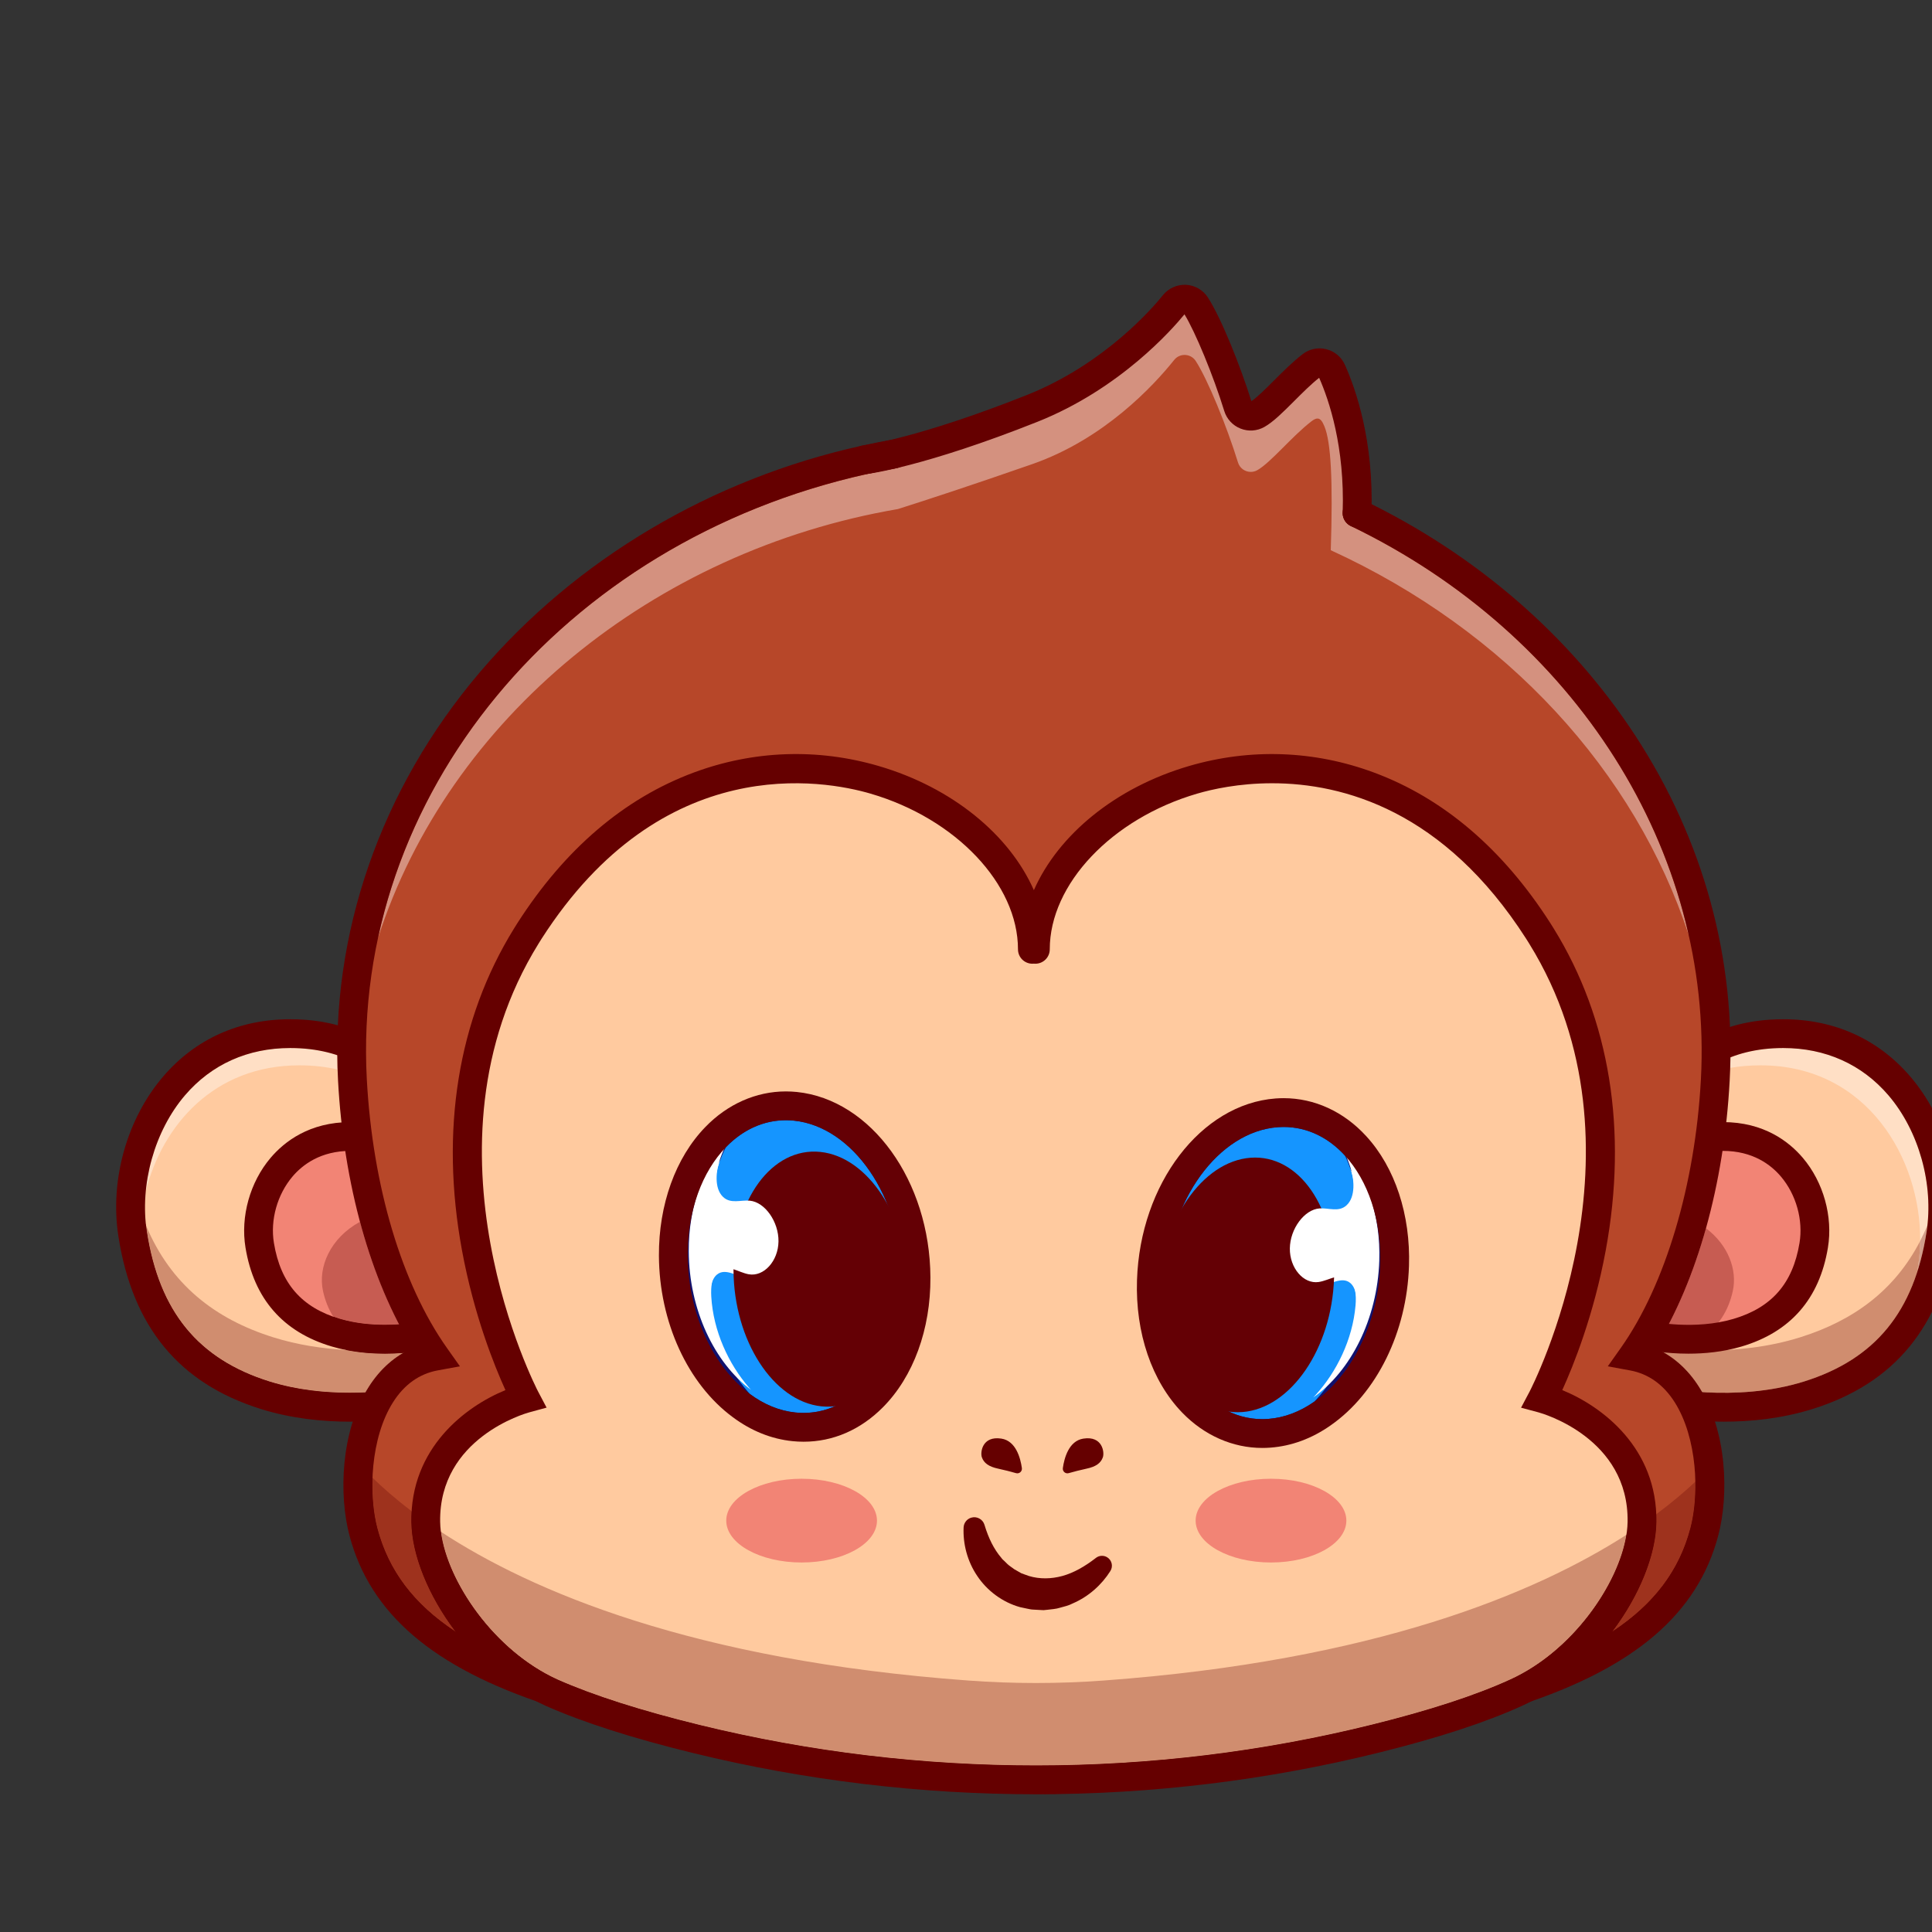 <?xml version="1.0" encoding="UTF-8" standalone="no"?>
<!-- Created with Inkscape (http://www.inkscape.org/) -->

<svg
        width="64mm"
        height="64mm"
        viewBox="0 0 64 64"
        version="1.1"
        id="svg5981"
        inkscape:version="1.1.1 (1:1.1+202109281944+c3084ef5ed)"
        sodipodi:docname="logo.svg"
        inkscape:export-filename="/home/renan/monkeysms/server/public/logo-512.png"
        inkscape:export-xdpi="203.2"
        inkscape:export-ydpi="203.2"
        xmlns:inkscape="http://www.inkscape.org/namespaces/inkscape"
        xmlns:sodipodi="http://sodipodi.sourceforge.net/DTD/sodipodi-0.dtd"
        xmlns="http://www.w3.org/2000/svg"
>
  <rect x="0" y="0" width="64" height="64" fill="#333333" stroke="none"/>
  <sodipodi:namedview
     id="namedview5983"
     pagecolor="#ffffff"
     bordercolor="#cccccc"
     borderopacity="1"
     inkscape:pageshadow="0"
     inkscape:pageopacity="0"
     inkscape:pagecheckerboard="0"
     inkscape:document-units="mm"
     showgrid="false"
     fit-margin-top="0"
     fit-margin-left="0"
     fit-margin-right="0"
     fit-margin-bottom="0"
     inkscape:zoom="1.5518659"
     inkscape:cx="80.87039"
     inkscape:cy="90.858366"
     inkscape:window-width="1920"
     inkscape:window-height="1031"
     inkscape:window-x="1920"
     inkscape:window-y="49"
     inkscape:window-maximized="1"
     inkscape:current-layer="layer1" />
  <defs
     id="defs5978" />
  <g
     inkscape:label="Layer 1"
     inkscape:groupmode="layer"
     id="layer1"
     transform="translate(-102.212,-115.781)">
    <g
       id="g934-3"
       transform="matrix(-0.003,0,0,-0.003,196.198,226.09)">
      <path
         d="m 26550.7,24093 c 0,0 215.4,1261.8 1571.8,1263.1 1302.9,1.3 1889.8,-1263.1 1741.5,-2214.7 -155.8,-999.9 -679.3,-1532.4 -1461.3,-1777.7 -816.8,-256.2 -1668.1,-62.7 -1668.1,-62.7 l -183.9,2792"
         style="fill:#ffca9f;fill-opacity:1;fill-rule:nonzero;stroke:none"
         id="path1096-7" />
      <path
         d="m 29718.6,23619.9 c -185.9,725.5 -752.9,1386.2 -1694.1,1386.2 -0.6,0 -1.4,0 -2,0 -154.8,-0.1 -294.8,-16.7 -421.2,-45.9 1.7,52.6 2.8,105.4 3.2,157.9 147.8,49.4 319.3,78.9 518.2,79.1 h 1.8 c 467.2,0 868.6,-180.3 1160.9,-521.2 242.3,-282.7 395.9,-667.7 433.2,-1056.1"
         style="fill:#ffdfc5;fill-opacity:1;fill-rule:nonzero;stroke:none"
         id="path1098-8" />
      <path
         d="m 26550.7,23534.9 c 0,0 124.1,684.8 906.2,685.6 751.1,0.7 1089.4,-685.6 1004,-1202.2 -89.8,-542.6 -391.7,-831.7 -842.5,-964.8 -470.9,-139.1 -961.7,-34.1 -961.7,-34.1 l -106,1515.5"
         style="fill:#f28475;fill-opacity:1;fill-rule:nonzero;stroke:none"
         id="path1100-6" />
      <path
         d="m 27077.8,21822.3 c -254.9,0 -441.5,38.9 -454.4,41.6 -85.8,18.4 -140.5,102.9 -122.2,188.8 18.3,85.9 103.3,140.8 188.7,122.2 4.3,-0.9 458.9,-94.3 883.5,31 424.6,125.4 656.7,391.8 730.6,838.4 42.1,254.1 -36.8,535.5 -205.8,734.6 -109.4,128.9 -309.4,282.6 -640.1,282.6 h -1.1 c -624.1,-0.6 -739,-499.1 -750.1,-556 -16.6,-85.8 -99.9,-142.5 -185.5,-126.4 -85.9,16.1 -142.7,98.1 -127.2,184.1 51.2,282 339.1,815.6 1062.5,816.2 h 1.4 c 452.4,0 729.6,-214.6 882.6,-394.8 227.8,-268.3 333.9,-648.5 277,-992.2 -93.4,-564.8 -414.5,-932 -954.3,-1091.4 -204.6,-60.5 -411.1,-78.7 -585.6,-78.7"
         style="fill:#650000;fill-opacity:1;fill-rule:nonzero;stroke:none"
         id="path1102-8" />
      <path
         d="m 27464.8,21071.4 c -429.5,0 -743.8,69.6 -765.5,74.5 -85.6,19.5 -139.2,104.7 -119.8,190.3 19.5,85.6 104.6,139.4 190.3,119.8 8,-1.8 821.2,-180.3 1585.3,59.4 785.2,246.3 1214.7,770.7 1351.8,1650.4 81.6,523.5 -83.9,1116.3 -421.5,1510.2 -292.3,340.9 -693.7,521.2 -1160.9,521.2 h -1.8 c -1208.5,-1.2 -1407.4,-1084.8 -1415.3,-1131 -14.8,-86.5 -96.5,-144.7 -183.5,-130 -86.5,14.8 -144.7,97 -129.9,183.5 2.4,14 254.9,1394 1728.4,1395.4 h 2.1 c 563,0 1047.7,-218.5 1402.3,-632.2 401.6,-468.5 591,-1145.2 494.3,-1766 -155.7,-999.1 -669.5,-1622.2 -1570.8,-1904.9 -344.4,-108 -691.9,-140.6 -985.5,-140.6"
         style="fill:#650000;fill-opacity:1;fill-rule:nonzero;stroke:none"
         id="path1104-8" />
      <path
         d="m 13211.7,24093 c 0,0 -215.3,1261.8 -1571.8,1263.1 -1302.9,1.3 -1889.75,-1263.1 -1741.49,-2214.7 155.79,-999.9 679.29,-1532.4 1461.29,-1777.7 816.9,-256.2 1668.1,-62.7 1668.1,-62.7 l 183.9,2792"
         style="fill:#ffca9f;fill-opacity:1;fill-rule:nonzero;stroke:none"
         id="path1106-4" />
      <path
         d="m 10126.1,23066.1 c -28.6,55.3 -55.4,112.8 -80.3,172.5 -56.25,504.9 109.2,1061.6 431.3,1437.4 292.2,340.9 693.6,521.2 1160.8,521.2 h 1.9 c 227.6,-0.3 419.6,-39.4 581.2,-102.9 0.4,-38.8 1.3,-77.5 2.5,-116.3 -102.7,18 -213.7,28 -333.6,28.1 -0.7,0 -1.3,0 -2,0 -1179.3,0 -1771.3,-1037.6 -1761.8,-1940"
         style="fill:#ffdfc5;fill-opacity:1;fill-rule:nonzero;stroke:none"
         id="path1108-3" />
      <path
         d="m 12295.6,21390.1 c -266.8,0 -581.1,28.9 -888.3,125.3 -641.2,201.1 -1045.2,587.7 -1246.5,1201.8 -4.3,24.4 -8.5,49.1 -12.4,74.2 -13.9,89.2 -21.3,181.3 -22.3,274.7 281.8,-545.5 736.3,-878.4 1324.5,-1063 355.5,-111.6 716.9,-145.2 1023.2,-145.2 229.7,0 428.6,18.9 570.5,37.9 2.6,-4.1 5.1,-8.3 7.7,-12.4 -193.5,-84.1 -358.3,-228.9 -484.1,-427.1 -12.3,-19.3 -24,-38.9 -35.4,-58.8 -73.1,-4.6 -152.6,-7.4 -236.9,-7.4"
         style="fill:#d08d6f;fill-opacity:1;fill-rule:nonzero;stroke:none"
         id="path1110-1" />
      <path
         d="m 10160.8,22717.2 c -45.2,137.9 -80.2,287.3 -105.3,448.6 -3.8,24.1 -7,48.4 -9.7,72.8 24.9,-59.7 51.7,-117.2 80.3,-172.5 1,-93.4 8.4,-185.5 22.3,-274.7 3.9,-25.1 8.1,-49.8 12.4,-74.2"
         style="fill:#d09c8a;fill-opacity:1;fill-rule:nonzero;stroke:none"
         id="path1112-4" />
      <path
         d="m 27467.6,21390.4 c -60.4,0 -118.4,1.5 -173.3,4 -11.9,21.1 -24.4,41.9 -37.3,62.3 -102.2,161.1 -230.3,286.8 -378.6,373.4 59.3,-4.6 126.5,-7.8 199.4,-7.8 132.3,0 283,10.5 437.4,41.9 250.9,14.1 525.5,53.8 796.6,138.9 647.8,203.3 1133.5,586.4 1404.8,1235.5 -2.7,-24.4 -5.9,-48.6 -9.7,-72.8 -137.1,-879.7 -566.6,-1404.1 -1351.8,-1650.4 -306.3,-96.1 -620.5,-125 -887.5,-125"
         style="fill:#d08d6f;fill-opacity:1;fill-rule:nonzero;stroke:none"
         id="path1114-9" />
      <path
         d="m 27077.8,21822.3 c -72.9,0 -140.1,3.2 -199.4,7.8 -34,19.8 -69,37.6 -105.1,53.3 1,1.6 2.1,3.4 3.2,5.1 135.9,-16.3 312.3,-30.6 512.1,-30.6 72.7,0 148.5,1.9 226.6,6.3 -154.4,-31.4 -305.1,-41.9 -437.4,-41.9"
         style="fill:#650000;fill-opacity:1;fill-rule:nonzero;stroke:none"
         id="path1116-2" />
      <path
         d="m 27466.9,21231 c -31.5,0 -62.5,0.4 -92.7,1.1 -23.7,55.8 -50.2,110 -79.9,162.3 54.9,-2.5 112.9,-4 173.3,-4 267,0 581.2,28.9 887.5,125 785.2,246.3 1214.7,770.7 1351.8,1650.4 3.8,24.2 7,48.4 9.7,72.8 61.3,146.6 111.7,306.9 150.5,481.6 26.7,-196.7 25.9,-393.9 -3.1,-578.7 -155.8,-1000.1 -679.3,-1532.7 -1461.2,-1777.9 -325.1,-101.9 -655.7,-132.6 -935.9,-132.6"
         style="fill:#650000;fill-opacity:1;fill-rule:nonzero;stroke:none"
         id="path1118-0" />
      <path
         d="m 13211.7,23534.9 c 0,0 -124.1,684.8 -906.2,685.6 -751.1,0.7 -1089.4,-685.6 -1004,-1202.2 89.9,-542.6 391.7,-831.7 842.5,-964.8 470.9,-139.1 961.7,-34.1 961.7,-34.1 l 106,1515.5"
         style="fill:#f28475;fill-opacity:1;fill-rule:nonzero;stroke:none"
         id="path1120-6" />
      <path
         d="m 11301.6,23018.3 c 89.8,-542.6 391.5,-831.6 842.3,-964.7 51.6,-15.1 103.3,-27.4 154.6,-37.4 418.1,-79.9 807.3,3.2 807.3,3.2 l 106.1,1515.6 c 0,0 -32.6,180.1 -170.1,355.8 -130.4,166.9 -355,329.5 -736.2,329.9 -751.2,0.4 -1089.5,-685.7 -1004,-1202.4"
         style="fill:#f28475;fill-opacity:1;fill-rule:nonzero;stroke:none"
         id="path1122-8" />
      <path
         d="m 12903.1,21981.5 c -36.9,0 -75.4,0.7 -114.9,2.2 76,3.3 142.3,9.7 194.4,16.2 3.3,-5.7 6.5,-11.4 9.8,-17.1 -28.5,-0.8 -58.4,-1.3 -89.3,-1.3"
         style="fill:#d08d6f;fill-opacity:1;fill-rule:nonzero;stroke:none"
         id="path1124-9" />
      <path
         d="m 12788.2,21983.7 c -0.4,0 -0.8,0 -1.3,0 76.6,3.3 143.3,9.7 195.6,16.3 l 0.1,-0.1 c -52.1,-6.5 -118.4,-12.9 -194.4,-16.2"
         style="fill:#c75c52;fill-opacity:1;fill-rule:nonzero;stroke:none"
         id="path1126-2" />
      <path
         d="m 12786.9,21983.7 c -85.8,3.3 -177.1,10.6 -269.7,23.9 -162.9,120.6 -273.8,285.4 -322.3,506.3 -51,231 48.5,507.4 296.1,692.9 125.6,-448.7 291.5,-857.8 491.5,-1206.8 -52.3,-6.6 -119,-13 -195.6,-16.3"
         style="fill:#c75c52;fill-opacity:1;fill-rule:nonzero;stroke:none"
         id="path1128-6" />
      <path
         d="m 27079.4,22140.6 c -56.6,0 -109.4,2.2 -156.7,5.4 174.6,334.6 319.9,717.3 431.1,1132.6 329,-179.6 466.1,-501.6 408.1,-764.7 -23.6,-107.4 -61.9,-201.5 -113.8,-283.7 -24.2,-8.6 -49.1,-16.7 -74.7,-24.3 -170.2,-50.2 -345.1,-65.3 -494,-65.3"
         style="fill:#c75c52;fill-opacity:1;fill-rule:nonzero;stroke:none"
         id="path1130-6" />
      <path
         d="m 27053.7,21981.5 c -81.2,0 -155,3.2 -217.3,7.4 29.5,51.1 58.3,103.5 86.3,157.1 47.3,-3.2 100.1,-5.4 156.7,-5.4 148.9,0 323.8,15.1 494,65.3 25.6,7.6 50.5,15.7 74.7,24.3 -54.8,-87 -124.8,-160.6 -208.6,-222.6 -135.8,-19.5 -268.5,-26.1 -385.8,-26.1"
         style="fill:#650000;fill-opacity:1;fill-rule:nonzero;stroke:none"
         id="path1132-4" />
      <path
         d="m 12684.6,21822.3 c -174.4,0 -380.9,18.2 -585.6,78.7 -539.8,159.4 -860.9,526.6 -954.3,1091.4 -56.9,343.7 49.3,723.9 277,992.2 153,180.2 430.3,394.8 882.6,394.8 h 1.4 c 723.5,-0.6 1011.4,-534.2 1062.5,-816.2 15.6,-86.4 -41.7,-169.1 -128.1,-184.8 -85.6,-15.6 -168.6,41.3 -184.7,127.3 -11.2,57.6 -126.5,555.2 -750,555.8 h -1 c -330.9,0 -530.8,-153.7 -640.2,-282.6 -169,-199.1 -247.8,-480.5 -205.8,-734.6 73.9,-446.6 306.1,-713 730.6,-838.4 424.7,-125.4 879.2,-31.9 883.7,-31 85.8,18.2 170.2,-36.6 188.4,-122.5 18.3,-85.8 -36.3,-170.1 -122.1,-188.5 -12.9,-2.7 -199.4,-41.6 -454.4,-41.6"
         style="fill:#650000;fill-opacity:1;fill-rule:nonzero;stroke:none"
         id="path1134-9" />
      <path
         d="m 12297.7,21071.4 c -293.7,0 -641.2,32.5 -985.5,140.6 -901.4,282.7 -1415.22,905.8 -1570.88,1904.9 -96.73,620.8 92.68,1297.5 494.28,1766 354.5,413.6 839.4,632.2 1402.3,632.2 h 2.1 c 1473.5,-1.4 1726.1,-1381.4 1728.5,-1395.4 14.7,-86.5 -43.4,-168.7 -130,-183.5 -86.3,-14.6 -168.4,43.3 -183.4,129.6 -8.2,46.1 -213.6,1130.2 -1415.3,1131.4 h -1.9 c -467.2,0 -868.6,-180.3 -1160.8,-521.2 -337.7,-393.9 -503.16,-986.7 -421.6,-1510.2 137.1,-879.7 566.6,-1404.1 1351.8,-1650.4 766.9,-240.5 1577.2,-61.2 1585.3,-59.4 85.6,19.5 170.8,-34.2 190.3,-119.8 19.5,-85.6 -34.2,-170.8 -119.8,-190.3 -21.7,-4.9 -336,-74.5 -765.4,-74.5"
         style="fill:#650000;fill-opacity:1;fill-rule:nonzero;stroke:none"
         id="path1136-5" />
      <path
         d="m 12388.3,24843.9 c 58.8,-1098.3 358.1,-2264.9 913.4,-3049.9 -508.7,-93.4 -758,-584.7 -830.3,-1095.1 -42.9,-300.9 -24.7,-608.5 38.1,-845.1 221.8,-839 911.1,-1343.1 1887.7,-1694 62.8,-22.3 126.4,-44.2 191.6,-65.6 -170.5,77.1 -331.9,179.2 -479.8,298.1 -520.7,417.8 -877.2,1042.6 -909.4,1531.9 -0.8,18.3 -1.6,36.6 -2,54.5 -0.4,20.6 -0.4,41.3 0.8,61.2 0,16.7 0.8,33.4 2,49.2 24.2,401.9 214.6,685.3 430,879.7 308.5,278.2 668.6,374.8 668.6,374.8 0,0 -1456,2739.5 8.4,5105.3 11.9,19.1 23.4,38.6 35.7,57.2 821.6,1282.7 1904,1777.6 2894.9,1792.7 2,0.4 4.4,0.4 6.4,0 1281.9,17.1 2409.1,-769.1 2617,-1691.7 22.7,-100.2 34.6,-201.5 34.6,-304.1 h 33 c 0,1024.7 1180.1,1974.3 2563,1995.8 1015.9,15.9 2142,-469 2989.8,-1792.7 12.4,-18.6 24.3,-38.1 35.8,-57.2 1464.4,-2365.8 8.8,-5105.3 8.8,-5105.3 0,0 1.9,-0.4 5.5,-1.6 43.3,-12.3 330.7,-100.9 600.6,-319.9 234.1,-190 455.1,-479 489.7,-902.3 4.4,-45.4 6,-92.3 5.2,-141.1 -2.8,-182.1 -53.7,-386 -143.5,-592.3 v -0.4 c -132.8,-304.9 -351,-615.7 -626,-870.9 -184.5,-171.7 -394.7,-318 -621.7,-420.9 1078,353.3 1843.5,866.5 2079.6,1759.6 65.6,247.7 82.3,573.2 31.4,887.6 -80.3,494.9 -329.5,961.9 -823.5,1052.6 555.2,785 854.1,1951.6 913.4,3049.9 184.8,3452.1 -2561.4,6329.1 -6024.3,6920.5 l -0.8,0.5 c -310,98.1 -810.9,261.9 -1479.4,494.8 -795.4,276.7 -1340.8,865.7 -1569.3,1151.1 -62.8,78.7 -184.4,72.4 -238.9,-12.7 -131.6,-204.3 -341,-715.4 -465.9,-1119.7 -27.8,-89.8 -131.5,-130.8 -213.4,-84.7 -149.8,85.1 -380,371.7 -597.4,539.4 -75.1,58 -184.9,30.6 -223.8,-55.6 -116.1,-257.6 -305.7,-802.1 -280.2,-1573.3 -2419.5,-1166.6 -4101.7,-3534.4 -3955.4,-6260.3"
         style="fill:#b74729;fill-opacity:1;fill-rule:nonzero;stroke:none"
         id="path1138-0" />
      <path
         d="m 16341.4,31269.3 c -4.2,710.3 172.3,1213.7 282.5,1458.3 24.9,55.2 78.9,86.3 134.2,86.3 31.1,0 62.6,-9.8 89.6,-30.7 217.4,-167.8 447.6,-454.3 597.4,-539.4 23.1,-13 48,-19.1 72.4,-19.1 62,0 121.1,39.3 141,103.8 124.9,404.2 334.3,915.4 465.9,1119.7 28.8,45 76.4,68 124.2,68 42.5,0 85.1,-18.2 114.7,-55.3 228.5,-285.4 773.9,-874.5 1569.3,-1151.1 606.1,-211.2 1074.3,-365.5 1387.5,-465.6 -8.5,-13.3 -15.2,-27.9 -19.6,-43.8 -313,100.2 -774.4,252.5 -1367.9,459.3 -795.4,276.7 -1340.8,865.7 -1569.3,1151.1 -29.6,37.1 -72.2,55.3 -114.7,55.3 -47.8,0 -95.4,-23 -124.2,-68 -131.6,-204.3 -341,-715.4 -465.9,-1119.7 -19.9,-64.5 -79,-103.7 -141,-103.8 -24.4,0 -49.3,6.1 -72.4,19.1 -149.8,85.1 -380,371.7 -597.4,539.4 -27,20.9 -58.5,30.7 -89.6,30.7 -55.3,0 -109.3,-31.1 -134.2,-86.3 -107.6,-238.8 -278.4,-724.2 -282.5,-1408.2"
         style="fill:#d7fcb0;fill-opacity:1;fill-rule:nonzero;stroke:none"
         id="path1140-4" />
      <path
         d="m 27155.2,26410.3 c -779.6,2428 -3043.2,4277.5 -5742.4,4738.5 l -0.8,0.3 c -310,98.2 -810.9,262 -1479.4,494.9 -795.4,276.7 -1340.8,865.7 -1569.3,1151.1 -29.6,37.1 -72.2,55.3 -114.7,55.3 -47.8,0 -95.4,-23 -124.2,-68 -131.6,-204.3 -341,-715.5 -465.9,-1119.7 -19.9,-64.5 -79,-103.8 -141,-103.8 -24.4,0 -49.3,6.1 -72.4,19.1 -149.8,85.1 -380,371.7 -597.4,539.4 -27.1,21 -48.6,30.9 -66.8,30.9 -32.1,0 -53.6,-31.1 -76.8,-87 -71.4,-171.6 -95.3,-596 -69.9,-1367.1 -1941.8,-889.5 -3362.5,-2445 -3952.5,-4250.5 426.1,1896 1780.6,3577 3731,4517.4 79.1,38.1 112.3,133.2 74.2,212.3 -27.4,56.8 -84.2,90 -143.3,90 -0.7,0 -1.4,-0.1 -2.1,-0.1 -0.1,2.1 -0.1,4 -0.1,6 4.1,684 174.9,1169.4 282.5,1408.2 24.9,55.2 78.9,86.3 134.2,86.3 31.1,0 62.6,-9.8 89.6,-30.7 217.4,-167.7 447.6,-454.3 597.4,-539.4 23.1,-13 48,-19.1 72.4,-19.1 62,0.1 121.1,39.3 141,103.8 124.9,404.3 334.3,915.4 465.9,1119.7 28.8,45 76.4,68 124.2,68 42.5,0 85.1,-18.2 114.7,-55.3 228.5,-285.4 773.9,-874.4 1569.3,-1151.1 593.5,-206.8 1054.9,-359.1 1367.9,-459.3 -0.5,-1.7 -0.9,-3.5 -1.3,-5.2 -20.6,-84.9 31.2,-170.4 115.8,-191.6 l 14.8,-3.2 c 111.6,-19.8 213.7,-40.3 312.1,-62.5 l 18.9,-3.9 h 0.3 c 2793.1,-621.8 4865.7,-2661.5 5394.1,-5123.7"
         style="fill:#d4917f;fill-opacity:1;fill-rule:nonzero;stroke:none"
         id="path1142-8" />
      <path
         d="m 14588.8,17935.2 c -16.4,0 -33.1,2.6 -49.5,8 -1261.7,413.5 -1955.5,1007.8 -2183.5,1870.1 -117.7,444.7 -101.6,1148.5 212.1,1643 125.8,198.2 290.6,343 484.1,427.1 -464,748.6 -761.3,1809.4 -822.5,2952 -71.9,1340.2 288.2,2657.9 1041.2,3810.4 719.7,1101.5 1758.5,2001.2 3003.9,2601.7 79.1,38.2 174.1,5 212.3,-74.1 38.1,-79.1 4.9,-174.2 -74.2,-212.3 -2483.1,-1197.3 -4000.5,-3595.1 -3865.6,-6108.7 62.2,-1162.6 392.9,-2271.6 884.4,-2966.6 l 143.8,-203.3 -244.9,-44.9 c -203.4,-37.3 -369.6,-155.6 -494,-351.7 -248.2,-391.2 -274.4,-1008.8 -173.2,-1391.3 200.6,-758.6 809.7,-1267.2 1975.1,-1649.3 83.4,-27.3 128.9,-117.1 101.6,-200.6 -22,-67 -84.2,-109.5 -151.1,-109.5"
         style="fill:#650000;fill-opacity:1;fill-rule:nonzero;stroke:none"
         id="path1144-7" />
      <path
         d="m 25236.1,17935.2 c -66.8,0 -129,42.5 -151,109.5 -27.3,83.5 18.1,173.3 101.6,200.6 1165.7,382.2 1774.9,890.8 1975.4,1649.2 101.1,382.8 74.7,1000.6 -173.6,1391.7 -124.3,195.9 -290.4,314.1 -493.6,351.5 l -244.8,44.9 143.8,203.2 c 498.3,704.7 820.7,1786 884.4,2966.7 167.5,3124.9 -2151.8,5932.3 -5517.2,6681.5 h -0.3 l -18.9,3.9 c -98.4,22.2 -200.5,42.7 -312.1,62.5 l -14.8,3.2 c -84.6,21.2 -136.4,106.7 -115.8,191.6 20.1,83.2 102.3,135.2 185.5,118.5 1.1,-0.2 2.3,-0.4 3.4,-0.7 109.9,-19.6 211.2,-39.8 309.1,-61.6 l 15.5,-3.2 c 1657.8,-365.3 3155.2,-1253.1 4216.2,-2499.9 1097.3,-1289.5 1653.8,-2892.2 1567,-4512.9 -61.7,-1143.3 -358.9,-2203.9 -822.6,-2952 193.3,-84 358,-228.7 483.7,-426.7 313.8,-494.4 330.1,-1198.4 212.5,-1643.4 -227.8,-862.2 -921.8,-1456.5 -2183.8,-1870.1 -16.4,-5.4 -33.1,-8 -49.6,-8"
         style="fill:#650000;fill-opacity:1;fill-rule:nonzero;stroke:none"
         id="path1146-1" />
      <path
         d="m 13182.1,19976.9 c 0,-2.4 5.9,-20.7 17.5,-52.5 78.7,-215.4 418.1,-1040.6 909.4,-1531.9 91,-91 187.2,-170.5 288.2,-232.6 40.1,-25 81.1,-46.9 122.4,-65.5 91.8,-30.2 186,-58.9 281.8,-86.3 30.6,-9.1 61.2,-17.5 91.8,-25.8 505.7,-138.7 782.3,-257.6 1120.2,-361.3 270.3,-83.1 579.5,-156.6 1076.4,-222.2 1126.8,-149.1 2115.4,-283.4 2696.9,-283.4 901.1,0 2429,167.7 3927.5,564.4 639.6,169.7 1273.6,380.8 1851.5,638.4 l 0.8,0.7 c 101.8,60.9 199.5,126.1 291.4,196.4 307.6,234.5 545.7,522.3 626,870.9 v 0.4 c 39.4,168.5 41.3,351.8 -3.2,549.7 -2.8,13.9 118.9,117.7 115.3,130.8 -2.4,9.9 -4.8,19.9 -7.6,29.4 -115.2,452.7 -283.8,741.7 -455.9,925.7 -237.7,254.4 -481.3,309.3 -600.6,320 -47.3,4.4 -74.7,1.6 -74.7,1.6 0,0 1422.6,2739.5 -41.7,5105.3 -12,19.5 -23.9,38.6 -36.2,57.2 -819.6,1279.5 -1898.4,1775.2 -2887.3,1792.7 -1287.5,22.6 -2421.9,-766 -2630.6,-1691.7 -22.6,-100.2 -34.6,-201.5 -34.6,-304.1 0,1029.5 -1191.2,1983.1 -2582.4,1995.8 -2,0.4 -4.4,0.4 -6.4,0 -1009.2,7.5 -2123.3,-480.2 -2964,-1792.7 -12.3,-18.6 -23.9,-37.7 -35.8,-57.2 -1464.3,-2365.8 -8.4,-5105.3 -8.4,-5105.3 0,0 -298.5,-5.2 -599.4,-374.8 -152.2,-186.8 -305.6,-466.7 -420.9,-886.4 -3.6,-13.9 -7.5,-28.2 -11.1,-42.6 -5.6,-20.6 -11.1,-41.7 -16.3,-63.1"
         style="fill:#ffca9f;fill-opacity:1;fill-rule:nonzero;stroke:none"
         id="path1158-6" />
      <path
         d="m 21645.1,19978.9 c 0,-255.4 372.5,-462.4 832.1,-462.4 459.6,0 832.1,207 832.1,462.4 0,255.3 -372.5,462.4 -832.1,462.4 -459.6,0 -832.1,-207.1 -832.1,-462.4"
         style="fill:#f28475;fill-opacity:1;fill-rule:nonzero;stroke:none"
         id="path1160-1" />
      <path
         d="m 16462.1,19978.9 c 0,-255.4 372.6,-462.4 832.1,-462.4 459.6,0 832.1,207 832.1,462.4 0,255.3 -372.5,462.4 -832.1,462.4 -459.5,0 -832.1,-207.1 -832.1,-462.4"
         style="fill:#f28475;fill-opacity:1;fill-rule:nonzero;stroke:none"
         id="path1162-0" />
      <path
         d="m 16343.7,30945.4 c -85.4,0 -156,67.8 -158.8,153.8 -26.4,803.3 172.8,1374.5 293.9,1643.5 38.6,85.7 113.1,148 204.4,170.9 91.7,23 186.8,3.1 261.6,-54.5 109.5,-84.5 215.7,-190.6 318.4,-293.3 91.4,-91.4 185.9,-185.8 247.7,-225.9 119.4,382.4 329.4,910.3 479.6,1144.3 53.2,82.9 143.6,135.5 241.9,140.6 97.7,4.9 193.7,-37.7 255.2,-114.5 99,-123.7 636.9,-758.3 1503.5,-1102.9 1203.1,-478.2 1800.8,-555.7 1806.7,-556.4 87,-10.8 149.1,-90 138.5,-177 -10.6,-87.1 -90.1,-149.4 -176.6,-138.7 -25.4,3 -637.4,80.3 -1886.1,576.6 -914.6,363.7 -1493.3,1026.4 -1624,1187 -120,-195 -318.4,-676.2 -439.3,-1067.2 -27.5,-89.1 -93,-159.9 -179.5,-194.3 -86.7,-34.5 -182.9,-27.8 -264,18.1 -98.8,55.9 -205.2,162.3 -328.4,285.4 -91.6,91.6 -186.1,186.1 -276,257.1 -110.2,-249.3 -283.6,-763.1 -259.8,-1488.4 3,-87.7 -65.9,-161.2 -153.6,-164.1 -1.8,-0.1 -3.6,-0.1 -5.3,-0.1"
         style="fill:#650000;fill-opacity:1;fill-rule:nonzero;stroke:none"
         id="path1164-6" />
      <path
         d="m 20109.4,20503 c -35.6,-10.2 -69.6,19.6 -64.4,56.3 15.6,110.2 65.6,299.8 225.8,325 212.2,33.4 235.2,-150.8 216.2,-205.7 -22.2,-64.1 -76,-104.2 -181.8,-126.4 -65,-13.6 -140.7,-33.4 -195.8,-49.2"
         style="fill:#650000;fill-opacity:1;fill-rule:nonzero;stroke:none"
         id="path1166-1" />
      <path
         d="m 19528.2,20503 c 35.6,-10.2 69.6,19.6 64.4,56.3 -15.6,110.2 -65.7,299.8 -225.9,325 -212.2,33.4 -235.1,-150.8 -216.1,-205.7 22.2,-64.1 76,-104.2 181.8,-126.4 65,-13.6 140.7,-33.4 195.8,-49.2"
         style="fill:#650000;fill-opacity:1;fill-rule:nonzero;stroke:none"
         id="path1168-5" />
      <path
         d="m 19231.9,19563.7 c 118,-90.9 238.7,-160.6 364.1,-195.6 124.8,-34.2 252.4,-36.3 369.5,-1.2 29.2,8.7 57,21.5 86.2,31 26.1,15.9 53.5,29.6 79.7,45.6 23.7,19.5 51.4,34.4 73.6,56.3 l 33.4,33 c 11.9,10.4 23.9,20.8 32.8,34.2 83.3,96.7 142.5,219.7 185,359.6 l 1.8,6 c 18.9,62.3 84.8,97.5 147,78.6 49.1,-14.9 81.3,-59.2 83.5,-107.6 8,-180.4 -40.4,-373.3 -150.6,-535.7 -108.4,-162.9 -279.2,-291.1 -473.1,-344.6 l -73.5,-15.7 c -24.6,-4.8 -48.9,-11 -74,-11.4 l -74.7,-4.2 -37.3,-1.8 c -12.3,0.8 -24.7,2.4 -37,3.7 -49.1,6.4 -99.1,8.2 -145.8,23.5 -47.3,12.8 -95.2,24 -138.2,46.7 -178,76.4 -321.6,207.5 -416.6,358.5 -32.2,51.1 -16.8,118.7 34.4,150.8 39.8,25.1 89.6,21.3 124.9,-5.8 l 4.9,-3.9"
         style="fill:#650000;fill-opacity:1;fill-rule:nonzero;stroke:none"
         id="path1170-9" />
      <path
         d="m 17281.9,28120.9 c -782.7,0 -1897.6,-300.5 -2804.8,-1716.4 -8.6,-13 -15.6,-24.4 -22.5,-35.8 l -12.4,-19.9 c -1397.3,-2257.7 -16.8,-4919.9 -2.7,-4946.5 l 93.5,-176.5 -192.8,-51.7 c -40.4,-11 -998.1,-282.9 -983.6,-1208.9 8.6,-549.7 543.8,-1400.3 1297.9,-1742.1 378.1,-172.9 887.7,-339.3 1514.9,-494.9 2417.8,-601.2 4985.9,-603.9 7426.5,-7.8 650.3,158.8 1180.6,328.1 1576,503.2 753.3,341.4 1288.3,1192 1296.6,1741.5 14.5,926.1 -942.8,1198 -983.6,1209.1 l -191.8,52.4 92.9,175.7 c 14.1,26.6 1394.2,2688.8 -3.5,4947 -11.3,18.7 -22,36.3 -33.2,53.2 -1335.4,2084.5 -3119.4,1754.3 -3634.3,1603.5 -942.7,-276 -1627,-998.9 -1627,-1718.9 0,-87.8 -71.1,-158.9 -158.9,-158.9 -5.6,0 -11.1,0.2 -16.5,0.8 -5.5,-0.6 -11,-0.8 -16.5,-0.8 -87.8,0 -159,71.1 -159,158.9 0,719.9 -684.2,1442.8 -1626.7,1718.9 -164.9,48.3 -459.9,114.9 -828.5,114.9 m 2608.6,-11163.6 c -1280.6,0 -2558.4,154.1 -3797.8,462.3 -646.2,160.3 -1174.4,333.2 -1570,514.1 -874.7,396.4 -1473.7,1368 -1484,2026.6 -12.9,820.8 598.7,1279.8 1039.2,1459.7 -120.7,264.9 -347.3,824.8 -480.1,1544.3 -244.1,1322.5 -45.4,2550.9 574.4,3552.4 l 11.4,18.3 c 8.8,14.5 17.7,28.9 27,43 523.2,816.5 1178.6,1376.1 1946.8,1661.3 660,245 1366.2,269.8 2042.4,71.8 812.9,-238 1443.4,-759.9 1712.8,-1370.7 269.3,610.8 900,1132.7 1713,1370.8 676,198 1382.4,173.1 2042.3,-71.9 768.2,-285.3 1423.6,-844.9 1947.9,-1663.3 12.2,-18.5 25.3,-39.9 38,-60.8 618.9,-1000 817.6,-2228.4 573.8,-3550.9 -132.8,-719.5 -359.4,-1279.4 -480.1,-1544.4 440.4,-179.9 1051.8,-638.8 1038.9,-1459.6 -9.9,-658.4 -608.8,-1630 -1484.5,-2026.8 -413.8,-183.3 -961.9,-358.8 -1630.6,-522 -1239.6,-302.8 -2511.6,-454.2 -3780.8,-454.2"
         style="fill:#650000;fill-opacity:1;fill-rule:nonzero;stroke:none"
         id="path1172-4" />
      <path
         d="m 19890.6,17275.3 c -1254.8,0 -2507,151 -3721.2,452.9 -627.2,155.6 -1136.8,322 -1514.9,494.9 -691.3,313.3 -1198.5,1054.2 -1284.9,1598.9 1004.2,-645 2780.1,-1389.7 5774.2,-1609 248,-18.2 496.6,-27.3 745.3,-27.3 249.4,0 498.9,9.2 747.8,27.4 3044.5,223.3 4829.5,990.3 5823.6,1642.8 -69.8,-547.3 -583.7,-1312.8 -1288.6,-1632.3 -395.4,-175.1 -925.7,-344.4 -1576,-503.2 -1215,-296.8 -2461.4,-445.1 -3705.3,-445.1"
         style="fill:#d08d6f;fill-opacity:1;fill-rule:nonzero;stroke:none"
         id="path1174-9" />
      <path
         d="m 13525.3,18753.8 c -463.2,305.4 -739.2,676.2 -862.1,1140.8 -38.6,145.8 -58.6,325.9 -54.9,514.4 114.4,-107.9 256.8,-229.6 431.5,-359.2 -1.2,-29.3 -1.6,-59.2 -1.1,-89.5 5.6,-357.4 184.4,-806.8 486.6,-1206.5"
         style="fill:#9e321d;fill-opacity:1;fill-rule:nonzero;stroke:none"
         id="path1176-0" />
      <path
         d="m 14342,18025.8 c -947.4,350 -1614.9,850.7 -1832.5,1673.9 -62.8,236.5 -81,544.2 -38.1,845.1 40.3,-42.2 85.8,-87.6 136.9,-135.8 -3.7,-188.5 16.3,-368.6 54.9,-514.4 122.9,-464.6 398.9,-835.4 862.1,-1140.8 215.5,-285.1 493.8,-545 816.7,-728"
         style="fill:#650000;fill-opacity:1;fill-rule:nonzero;stroke:none"
         id="path1178-9" />
      <path
         d="m 26300.1,18753.9 c 302.2,399.8 481,849.2 486.3,1206.4 0.7,41.9 -0.3,83 -2.8,123.1 177.5,134.4 319.8,259.7 432,369 8,-204.2 -12,-400.8 -53.5,-557.9 -122.8,-464.4 -398.8,-835.2 -862,-1140.6"
         style="fill:#9e321d;fill-opacity:1;fill-rule:nonzero;stroke:none"
         id="path1180-1" />
      <path
         d="m 25484,18026.3 c 322.7,183.1 600.7,442.8 816.1,727.6 463.2,305.4 739.2,676.2 862,1140.6 41.5,157.1 61.5,353.7 53.5,557.9 49.6,48.3 93.3,93.5 131.6,134.9 50.9,-314.4 34.2,-639.9 -31.4,-887.6 -217.6,-823.1 -884.8,-1323.4 -1831.8,-1673.4"
         style="fill:#650000;fill-opacity:1;fill-rule:nonzero;stroke:none"
         id="path1182-7" />
      <path
         d="m 19786.7,16961.1 c -581.5,0 -1570.1,134.3 -2696.9,283.4 -1119,148.2 -1287.1,334.2 -2196.6,583.5 -30.6,8.3 -61.2,16.7 -91.8,25.8 -95.8,27.4 -190,56 -281.8,86.3 -41.3,18.7 -82.3,40.5 -122.4,65.5 -18.5,6.7 -36.9,13.4 -55.2,20.2 -322.9,183 -601.2,442.9 -816.7,728 -302.2,399.7 -481,849.1 -486.6,1206.5 -0.5,30.3 -0.1,60.2 1.1,89.5 50.7,-37.6 104.2,-75.9 160.6,-114.8 2.8,-2.4 5.9,-4.3 9.1,-6.7 51.1,-35.1 104.4,-70.6 160.1,-106.3 86.4,-544.7 593.6,-1285.6 1284.9,-1598.9 378.1,-172.9 887.7,-339.3 1514.9,-494.9 1214.2,-301.9 2466.4,-452.9 3721.2,-452.9 1243.9,0 2490.3,148.3 3705.3,445.1 650.3,158.8 1180.6,328.1 1576,503.2 704.9,319.5 1218.8,1085 1288.6,1632.3 44.2,29 86.8,57.8 127.9,86.3 11.6,7.5 22.7,15.5 33.8,23.4 56.8,39.9 110.5,79.2 161.4,117.8 2.5,-40.1 3.5,-81.2 2.8,-123.1 -5.3,-357.2 -184.1,-806.6 -486.3,-1206.4 -215.4,-284.8 -493.4,-544.5 -816.1,-727.6 -80.6,-29.8 -163.3,-58.5 -247.8,-86.2 227,102.9 437.2,249.2 621.7,420.9 -91.9,-70.4 -189.6,-135.5 -291.4,-196.4 l -0.8,-0.8 c -1933,-861.7 -4493.6,-1202.7 -5779,-1202.7"
         style="fill:#650000;fill-opacity:1;fill-rule:nonzero;stroke:none"
         id="path1184-7" />
      <path
         d="m 17219.9,24323.1 c -286.6,21.1 -545,-97.5 -742.2,-313.4 -252.9,-275.3 -405.5,-709.1 -389.3,-1208.5 20.9,-645.1 317.7,-1222.8 728.8,-1509.5 155.6,-109.2 327.7,-176.3 507.1,-189.8 653.9,-49.1 1160.5,632.3 1131.5,1521.8 -28.6,889.6 -582,1650.3 -1235.9,1699.4"
         style="fill:#ffffff;fill-opacity:1;fill-rule:nonzero;stroke:none"
         id="path1186-1" />
      <path
         d="m 17153.5,24276 c -239.4,0 -459.3,-102.8 -639.2,-299.7 -254.4,-277 -391.5,-704.7 -376.4,-1173.5 19.7,-607.2 297.5,-1184.4 707.7,-1470.4 153.2,-107.7 315.5,-168.6 482.4,-181.1 240.5,-17.9 466.2,67.4 653.4,246.8 282.2,270.6 441.1,728.1 424.9,1224 -27.8,863.5 -561.7,1604.4 -1190.1,1651.5 -21,1.6 -41.9,2.4 -62.7,2.4 z m 237.9,-3226.2 c -23.5,0 -47.1,0.9 -70.8,2.7 -184.9,13.9 -363.9,80.7 -531.8,198.7 -434.8,303.2 -729.2,911 -749.9,1548.4 -16,494.5 130.6,947.8 402.3,1243.7 213.6,233.7 491.7,350.6 782.4,329.2 v 0 c 677.4,-50.8 1252.3,-834.6 1281.7,-1747.2 17.4,-531.3 -148.6,-1004.7 -455.3,-1298.7 -189.8,-181.9 -416.2,-276.8 -658.6,-276.8"
         style="fill:#11116d;fill-opacity:1;fill-rule:nonzero;stroke:none"
         id="path1188-1" />
      <path
         d="m 17219.9,24323.1 c -286.6,21.1 -545,-97.5 -742.2,-313.4 -26.7,-55 -49.7,-113.2 -69.5,-173.6 -44.7,-135.8 -59.5,-329.5 41.4,-422.4 86.7,-79.7 196.9,-27.1 298.4,-34.6 167.1,-12 325.2,-224.6 327.9,-441.5 2.7,-216.5 -150.8,-395.5 -317.9,-371.1 -116.3,17.1 -246.9,114 -339.7,35.7 -68.2,-57.7 -77.2,-184.5 -67.6,-295.1 32.6,-377.9 210.6,-737.1 443.8,-991.5 7.4,-8.1 15.1,-16.2 22.7,-23.9 155.6,-109.2 327.7,-176.3 507.1,-189.8 653.9,-49.1 1160.5,632.3 1131.5,1521.8 -28.6,889.6 -582,1650.3 -1235.9,1699.4"
         style="fill:#1595ff;fill-opacity:1;fill-rule:nonzero;stroke:none"
         id="path1190-5" />
      <path
         d="m 17610.5,21177.6 c 534.4,-40.3 947.3,555.7 922.4,1331.1 -24.9,775.5 -478.2,1436.8 -1012.5,1477.1 -534.3,40.3 -947.3,-555.7 -922.4,-1331.2 24.9,-775.4 478.2,-1436.7 1012.5,-1477"
         style="fill:#640005;fill-opacity:1;fill-rule:nonzero;stroke:none"
         id="path1192-9" />
      <path
         d="m 16758.1,23426.2 c -101.6,7.5 -211.8,-45.1 -298.4,34.7 -100.9,92.8 -86.1,286.6 -41.4,422.3 19.8,60.5 42.8,118.6 69.5,173.7 -252.9,-275.4 -405.5,-709.1 -389.3,-1208.5 20.9,-645.2 317.7,-1222.8 728.8,-1509.6 -7.6,7.7 -15.3,15.8 -22.7,23.9 -233.2,254.5 -411.2,613.7 -443.8,991.5 -9.6,110.7 -0.6,237.5 67.6,295.2 92.8,78.2 223.3,-18.7 339.7,-35.8 167.1,-24.4 320.6,154.7 317.9,371.2 -2.7,216.9 -160.9,429.4 -327.9,441.4"
         style="fill:#ffffff;fill-opacity:1;fill-rule:nonzero;stroke:none"
         id="path1194-7" />
      <path
         d="m 17154.6,24643.6 c -340.9,0 -664.6,-148.9 -911.7,-419.2 -318.4,-346.7 -490.7,-869.3 -472.4,-1433.5 23.6,-730.2 355,-1404.6 864.8,-1760.1 207.2,-145.6 431.3,-228.6 665.2,-246.1 30,-2.3 60.3,-3.4 90,-3.4 326.6,0 640.4,138.3 883.4,389.3 336.7,347.8 518.9,881.2 499.9,1463.5 -34.3,1063.1 -706.4,1944.4 -1530.1,2006.2 -29.9,2.2 -59.7,3.3 -89.1,3.3 z m 0,-318.1 c 21.6,0 43.4,-0.8 65.3,-2.4 653.9,-49.1 1207.3,-809.8 1235.9,-1699.4 28,-859.2 -443.8,-1524.3 -1065.3,-1524.3 -21.9,0 -44,0.8 -66.2,2.5 -179.4,13.5 -351.5,80.6 -507.1,189.8 -411.1,286.7 -707.9,864.4 -728.8,1509.5 -16.2,499.4 136.4,933.2 389.3,1208.5 182.1,199.3 416.4,315.8 676.9,315.8"
         style="fill:#640005;fill-opacity:1;fill-rule:nonzero;stroke:none"
         id="path1196-7" />
      <path
         d="m 22562.4,24395.5 c 285.9,28.9 547.5,-82.7 750.4,-293.1 260.3,-268.4 424.6,-697.8 421.9,-1197.5 -3.4,-645.5 -284.3,-1230.9 -687.6,-1528.7 -152.5,-113.4 -322.7,-185.2 -501.8,-203.5 -652.2,-66.8 -1177.1,600.6 -1172.3,1490.6 4.5,890 537.1,1665.4 1189.4,1732.2"
         style="fill:#ffffff;fill-opacity:1;fill-rule:nonzero;stroke:none"
         id="path1198-6" />
      <path
         d="m 22567.3,24346.2 c -626.8,-64.3 -1140.3,-819.3 -1144.7,-1683.2 -2.7,-496.1 168.5,-949.2 457.9,-1212 192.1,-174.3 420.4,-253.5 659.8,-229 166.5,17 327.1,82.3 477.2,193.9 402.4,297.2 664.4,881.7 667.7,1489.3 2.5,469 -146.2,892.9 -408,1162.7 -198.4,205.7 -450.4,304.7 -709.9,278.3 z m -112.6,-3227.7 c -233,0 -452.8,88.5 -640.8,259.1 -314.6,285.6 -493.3,754.3 -490.5,1286 4.7,912.9 558.2,1712 1233.9,1781.2 h 0.1 c 289.9,29.4 571.2,-80 791,-308 279.6,-288.2 438.5,-737.4 435.9,-1232.2 -3.4,-637.7 -281.2,-1253.3 -707.7,-1568.3 -164.5,-122.3 -341.6,-194 -526.2,-212.9 -32.1,-3.3 -64,-4.9 -95.7,-4.9"
         style="fill:#11116d;fill-opacity:1;fill-rule:nonzero;stroke:none"
         id="path1200-7" />
      <path
         d="m 22562.4,24395.5 c 285.9,28.9 547.5,-82.7 750.4,-293.1 28.2,-54.3 52.8,-111.8 74.2,-171.7 48.4,-134.5 68.4,-327.8 -29.9,-423.3 -84.5,-82.1 -196.1,-32.5 -297.4,-42.7 -166.6,-16.6 -318.9,-233.3 -315.8,-450.2 3.2,-216.5 161.4,-391.3 327.9,-362.4 115.8,20.2 243.7,120.6 338.6,44.9 69.7,-55.8 82.1,-182.3 75.6,-293.2 -22.4,-378.6 -190.6,-742.5 -416.8,-1003.1 -7.2,-8.4 -14.7,-16.6 -22.1,-24.5 -152.5,-113.4 -322.7,-185.2 -501.7,-203.5 -652.3,-66.8 -1177.2,600.6 -1172.4,1490.6 4.5,890 537.1,1665.4 1189.4,1732.2"
         style="fill:#1595ff;fill-opacity:1;fill-rule:nonzero;stroke:none"
         id="path1202-3" />
      <path
         d="m 22257.2,21240.6 c -533,-54.8 -962,529.8 -958.2,1305.6 3.9,775.9 439.2,1449.2 972.2,1504 533,54.7 962,-529.8 958.1,-1305.6 -3.9,-775.9 -439.1,-1449.2 -972.1,-1504"
         style="fill:#640005;fill-opacity:1;fill-rule:nonzero;stroke:none"
         id="path1204-6" />
      <path
         d="m 23048.4,23511.5 c 101.3,10.2 212.9,-39.3 297.3,42.7 98.4,95.6 78.3,288.8 29.9,423.4 -21.4,59.8 -46,117.3 -74.2,171.7 260.3,-268.5 424.6,-697.9 422,-1197.6 -3.5,-645.4 -284.4,-1230.9 -687.7,-1528.7 7.4,7.9 14.9,16.2 22.1,24.5 226.3,260.7 394.4,624.6 416.8,1003.1 6.6,110.9 -5.9,237.5 -75.6,293.3 -94.9,75.7 -222.8,-24.7 -338.6,-45 -166.4,-28.9 -324.7,145.9 -327.9,362.4 -3.1,216.9 149.2,433.7 315.9,450.2"
         style="fill:#ffffff;fill-opacity:1;fill-rule:nonzero;stroke:none"
         id="path1206-5" />
      <path
         d="m 22651.2,24718.1 v 0 c -40.1,0 -80.7,-2 -120.8,-6.1 -822.1,-84.2 -1470.1,-983.3 -1475.5,-2047.1 -3.1,-573.3 188.3,-1096.6 525.3,-1435.4 247,-248.3 549.8,-379.5 875.6,-379.5 40.4,0 81.4,2.1 121.9,6.2 233.4,23.9 455.3,113 659.3,264.7 499,368.6 812,1051.7 815.8,1782.3 3,564.5 -183.5,1082.3 -511.6,1420.7 -245,254 -561.3,394.2 -890,394.2 z m 0,-318.1 c 251.2,0 479.9,-109.2 661.6,-297.6 260.3,-268.4 424.6,-697.8 421.9,-1197.5 -3.4,-645.4 -284.3,-1230.9 -687.6,-1528.7 -152.5,-113.4 -322.7,-185.2 -501.7,-203.5 -30.1,-3.1 -60.1,-4.6 -89.6,-4.6 -610.1,0 -1087.4,646.3 -1082.8,1495.2 4.5,890 537.1,1665.4 1189.4,1732.2 29.8,3 59.5,4.5 88.8,4.5"
         style="fill:#640005;fill-opacity:1;fill-rule:nonzero;stroke:none"
         id="path1208-6" />
    </g>
  </g>
</svg>
